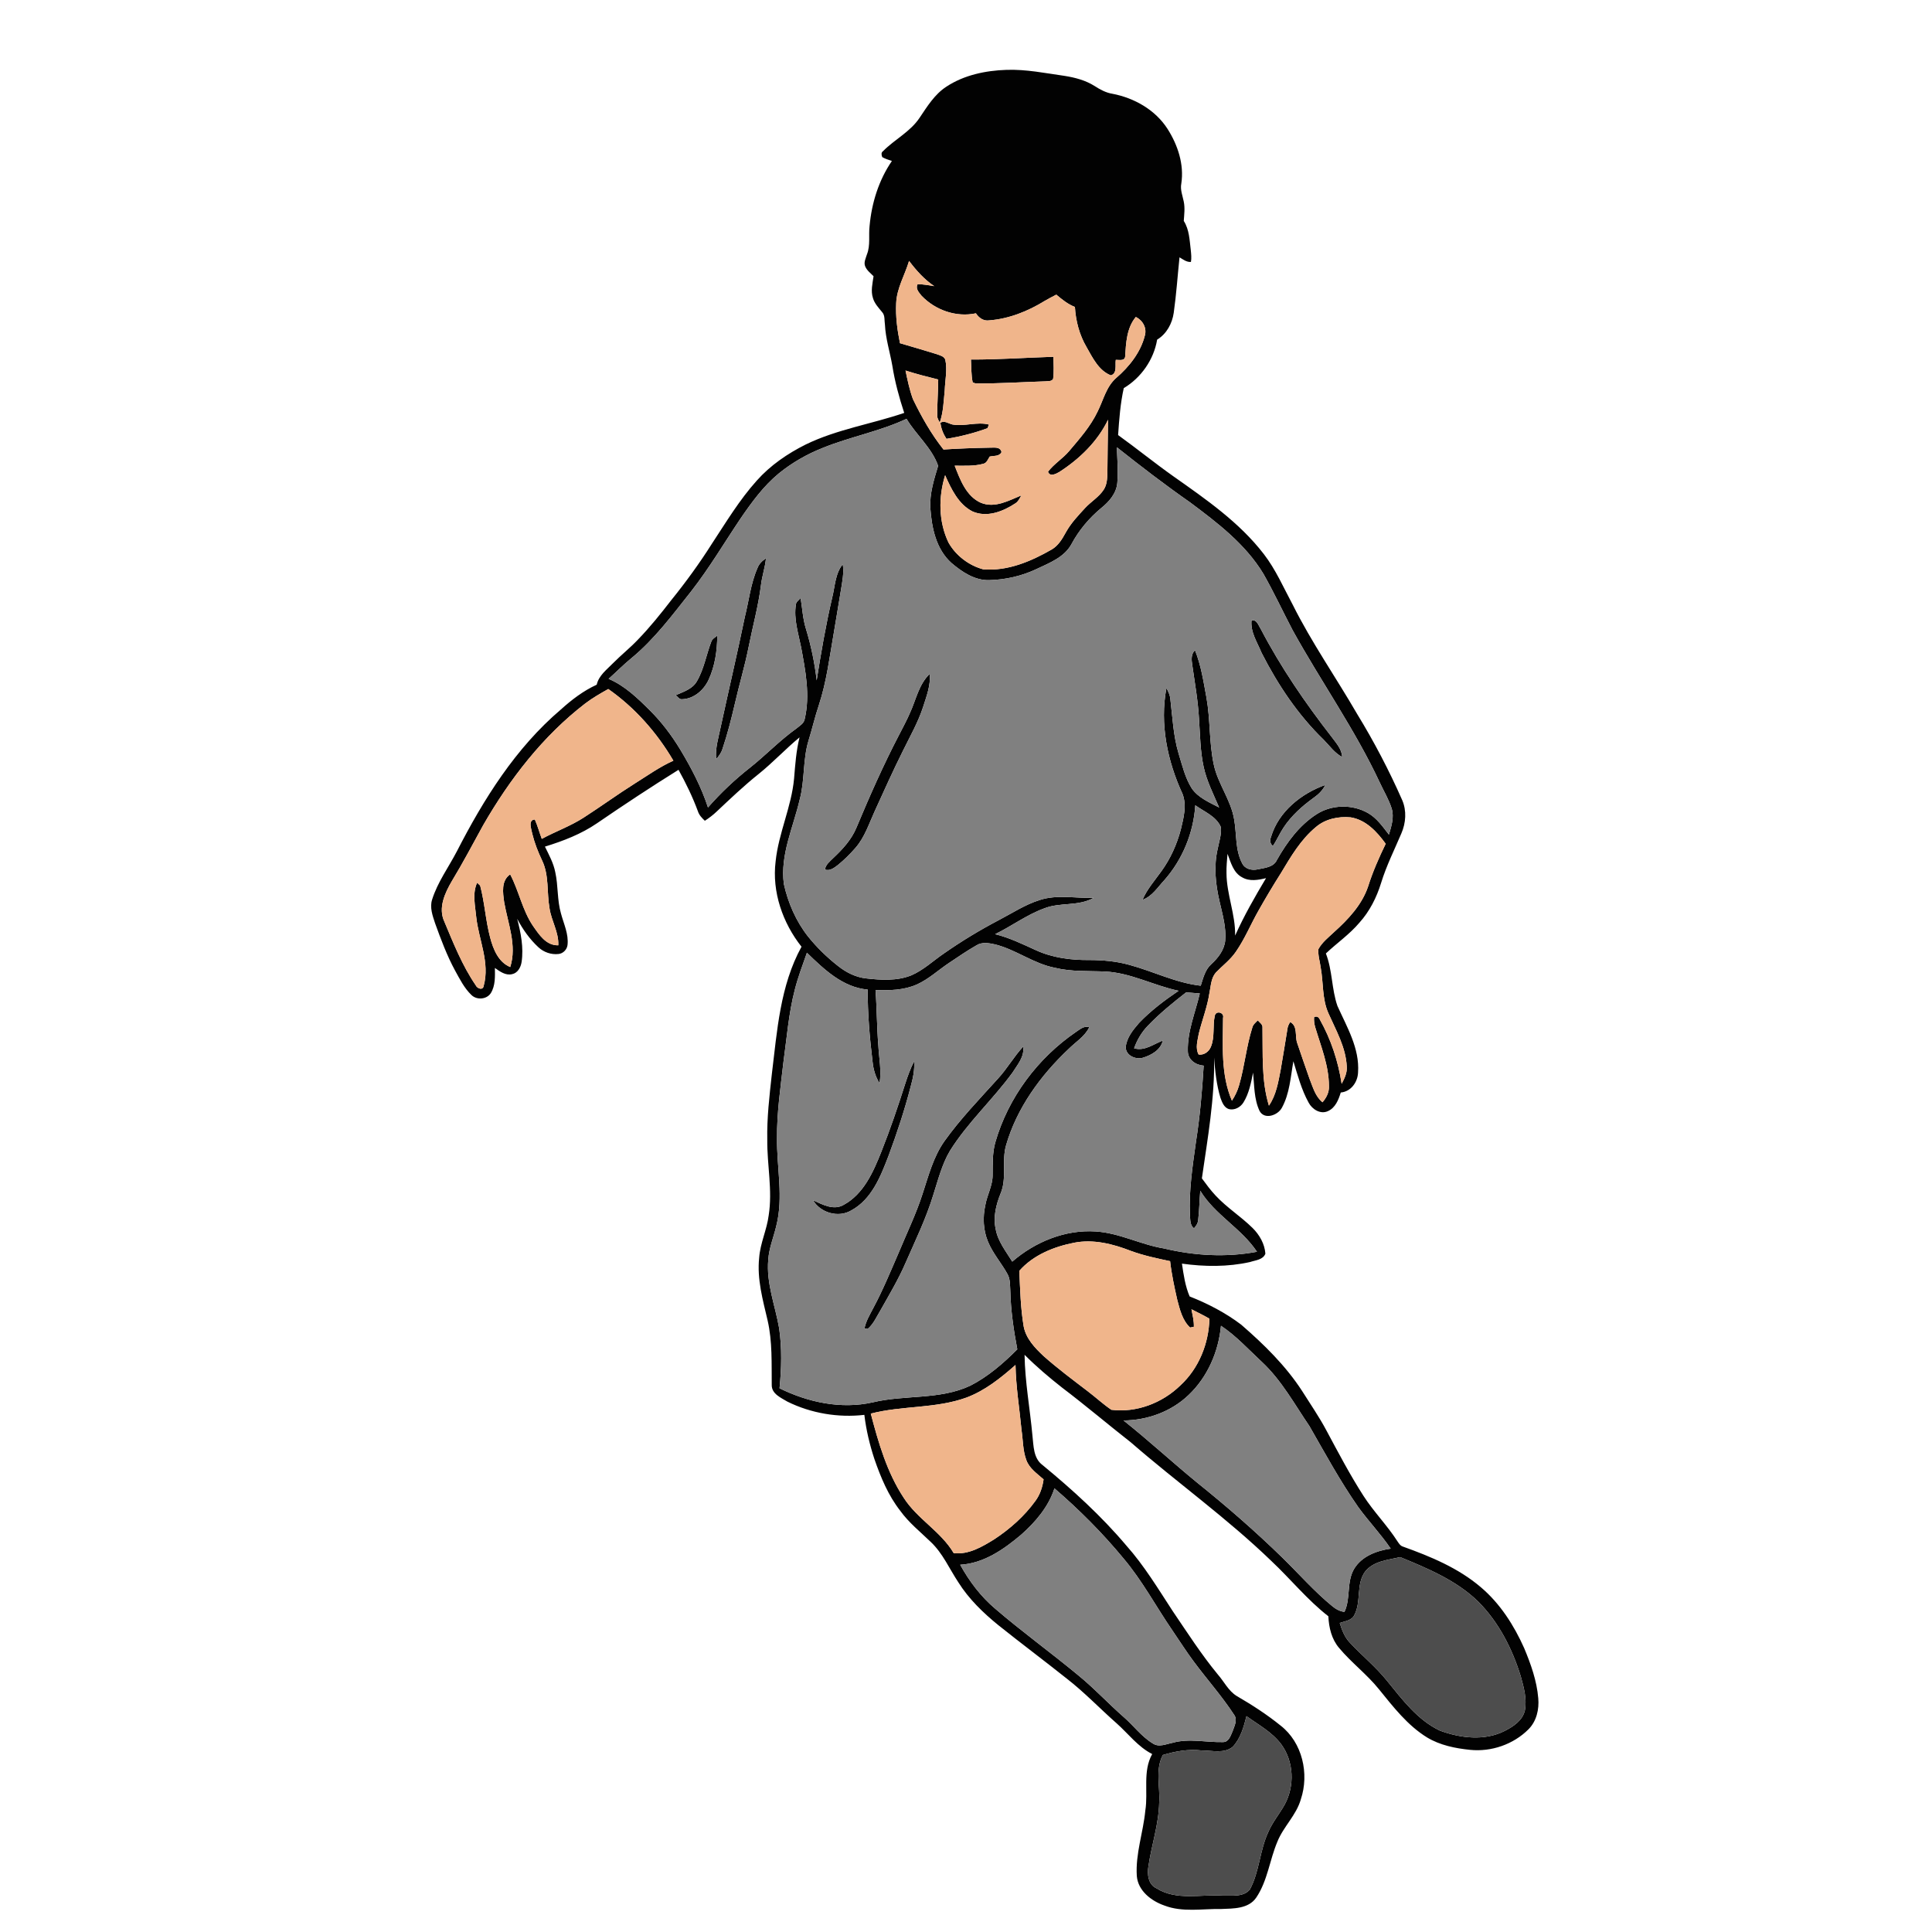 <?xml version="1.0" encoding="UTF-8" ?>
<!DOCTYPE svg PUBLIC "-//W3C//DTD SVG 1.1//EN" "http://www.w3.org/Graphics/SVG/1.1/DTD/svg11.dtd">
<svg width="1000pt" height="1000pt" viewBox="0 0 1000 1000" version="1.1" xmlns="http://www.w3.org/2000/svg">
    <g id="#020202ff">
        <path fill="#020202" opacity="1.00"
            d=" M 489.86 44.85 C 499.00 38.83 510.13 36.52 520.94 36.16 C 531.09 35.80 541.07 37.87 551.06 39.28 C 556.47 40.13 561.90 41.57 566.57 44.52 C 569.41 46.35 572.43 48.01 575.82 48.54 C 587.12 50.71 597.99 56.86 604.30 66.70 C 609.61 75.01 612.97 85.10 611.44 95.02 C 610.81 98.21 612.10 101.27 612.71 104.34 C 613.40 107.65 612.94 111.03 612.72 114.36 C 615.61 118.88 615.71 124.35 616.35 129.50 C 616.56 131.51 616.78 133.55 616.43 135.57 C 614.17 135.77 612.35 134.25 610.51 133.21 C 609.52 142.76 608.87 152.35 607.53 161.86 C 606.73 167.45 603.85 172.81 598.93 175.80 C 597.20 186.16 590.64 195.52 581.66 200.90 C 579.88 208.89 579.29 217.05 578.73 225.19 C 588.41 232.17 597.68 239.70 607.42 246.59 C 624.21 258.43 641.52 270.37 654.17 286.82 C 660.33 294.80 664.33 304.12 669.08 312.95 C 678.87 332.57 691.47 350.59 702.44 369.54 C 711.22 383.88 719.03 398.82 725.81 414.21 C 728.14 419.66 727.69 425.95 725.36 431.33 C 721.74 439.83 717.59 448.13 714.86 456.99 C 712.54 464.52 708.92 471.72 703.61 477.60 C 698.52 483.63 691.97 488.12 686.27 493.51 C 689.70 502.24 689.19 511.87 692.25 520.67 C 697.16 531.59 703.79 542.65 702.93 555.08 C 702.73 560.13 699.28 565.00 693.98 565.48 C 692.82 569.26 691.16 573.47 687.26 575.15 C 683.40 576.88 679.15 574.15 677.35 570.73 C 673.64 564.03 671.68 556.57 669.45 549.30 C 668.00 557.44 667.54 566.07 663.46 573.45 C 661.33 577.33 654.47 579.74 651.94 575.01 C 649.04 568.86 649.26 561.80 648.58 555.17 C 647.54 560.47 646.49 565.96 643.61 570.62 C 642.08 573.11 639.01 574.80 636.07 574.07 C 633.57 573.28 632.55 570.56 631.74 568.33 C 629.65 561.55 628.94 554.45 628.42 547.41 C 628.78 568.44 625.08 589.19 622.09 609.92 C 624.33 612.98 626.59 616.05 629.20 618.83 C 635.00 625.07 642.30 629.65 648.35 635.62 C 651.91 639.15 654.61 643.84 654.96 648.91 C 653.75 652.10 649.80 652.28 647.02 653.22 C 635.49 655.81 623.43 655.68 611.77 654.05 C 612.63 659.80 613.44 665.64 615.76 671.04 C 625.20 674.76 634.32 679.49 642.42 685.63 C 654.20 695.83 665.48 706.88 674.00 720.02 C 678.25 726.80 682.83 733.38 686.58 740.46 C 692.70 751.86 698.72 763.34 705.72 774.24 C 711.01 782.46 717.96 789.46 723.26 797.69 C 724.03 798.81 724.79 800.14 726.23 800.54 C 740.47 805.65 754.83 811.60 766.46 821.53 C 776.44 829.97 783.62 841.23 788.91 853.07 C 792.37 861.35 795.45 869.98 796.20 878.99 C 796.72 884.73 795.32 890.89 791.15 895.07 C 783.36 902.90 771.89 906.85 760.93 905.72 C 753.23 904.94 745.38 903.35 738.68 899.32 C 728.51 893.07 721.13 883.45 713.71 874.31 C 707.50 866.60 699.48 860.60 693.14 853.01 C 689.24 848.45 687.82 842.44 687.56 836.58 C 676.68 828.12 668.02 817.31 658.01 807.92 C 635.19 785.87 609.31 767.40 585.39 746.62 C 573.43 737.25 561.84 727.40 549.72 718.22 C 542.95 712.90 536.39 707.33 530.31 701.24 C 530.53 715.24 533.10 729.04 534.38 742.96 C 535.01 748.31 534.79 754.77 539.64 758.33 C 555.12 771.08 570.04 784.63 582.99 799.98 C 592.26 810.38 599.45 822.37 607.05 833.99 C 614.57 845.06 621.80 856.34 630.33 866.69 C 633.60 870.40 635.81 875.20 640.14 877.86 C 648.05 882.45 655.77 887.43 662.89 893.20 C 674.11 901.96 677.76 918.11 673.30 931.35 C 670.97 939.54 664.30 945.44 661.17 953.25 C 657.16 962.73 656.09 973.51 650.24 982.17 C 646.25 988.07 638.35 987.84 632.02 988.10 C 622.24 987.92 612.07 989.93 602.67 986.29 C 595.90 983.94 589.03 978.66 588.41 971.00 C 587.67 959.51 591.74 948.45 592.82 937.11 C 594.36 927.41 591.36 916.86 596.37 907.89 C 589.01 904.15 584.05 897.41 578.01 892.03 C 569.31 884.37 561.31 875.94 552.14 868.83 C 540.44 859.51 528.45 850.55 516.77 841.21 C 508.88 834.80 501.45 827.62 496.01 818.96 C 491.38 811.96 487.98 804.00 481.80 798.14 C 476.39 792.91 470.42 788.16 465.99 782.01 C 459.76 774.07 455.86 764.63 452.58 755.16 C 450.14 747.74 448.31 740.09 447.39 732.33 C 433.85 733.89 419.78 731.53 407.56 725.48 C 404.25 723.48 399.47 721.52 399.45 716.99 C 399.32 705.79 399.84 694.40 397.30 683.39 C 394.83 672.80 391.77 662.02 392.94 651.04 C 393.48 643.49 396.92 636.56 397.87 629.08 C 399.93 616.08 397.01 603.02 397.14 589.98 C 396.92 578.59 398.25 567.27 399.50 555.98 C 402.24 533.58 403.76 510.22 414.86 490.02 C 405.12 477.72 399.50 461.60 401.46 445.86 C 402.97 431.22 409.66 417.68 411.01 403.01 C 411.60 395.85 412.09 388.66 413.84 381.66 C 406.52 387.70 400.06 394.70 392.64 400.64 C 385.06 406.70 378.03 413.39 370.97 420.04 C 369.09 421.85 367.00 423.41 364.83 424.83 C 363.32 423.42 361.86 421.88 361.22 419.87 C 358.48 412.46 355.03 405.34 351.20 398.45 C 336.91 407.34 322.88 416.62 308.99 426.13 C 300.81 431.73 291.48 435.30 282.06 438.21 C 284.15 442.48 286.49 446.72 287.41 451.45 C 288.98 458.50 288.33 465.89 290.37 472.86 C 291.79 478.19 294.39 483.46 293.75 489.12 C 293.47 491.49 291.48 493.55 289.08 493.79 C 285.33 494.22 281.46 492.88 278.71 490.33 C 274.17 486.13 270.55 481.01 267.69 475.55 C 269.58 482.84 271.11 490.45 269.97 497.99 C 269.55 500.68 267.97 503.62 265.08 504.22 C 261.70 505.06 258.75 502.83 256.16 501.02 C 256.22 505.39 256.44 510.17 254.05 514.04 C 251.91 517.35 246.76 517.73 244.00 515.00 C 240.31 511.47 238.01 506.81 235.57 502.41 C 231.32 494.58 228.21 486.20 225.19 477.85 C 223.92 473.96 222.35 469.75 223.65 465.66 C 226.47 456.64 232.17 448.93 236.49 440.62 C 250.36 413.58 266.91 387.15 290.27 367.27 C 295.88 362.20 301.95 357.56 308.86 354.40 C 309.94 349.58 314.06 346.62 317.30 343.27 C 321.45 339.07 326.10 335.39 330.16 331.10 C 336.42 324.65 342.04 317.63 347.53 310.53 C 355.04 301.23 362.08 291.54 368.48 281.43 C 375.82 270.28 382.73 258.75 391.69 248.78 C 398.73 240.86 407.63 234.77 417.07 230.06 C 433.21 222.20 451.14 219.48 468.02 213.72 C 465.40 205.74 463.18 197.60 461.87 189.30 C 460.63 182.19 458.38 175.24 458.04 167.99 C 457.68 165.84 458.18 163.28 456.58 161.54 C 454.75 159.29 452.64 157.11 451.83 154.25 C 450.62 150.56 451.63 146.69 452.15 142.98 C 450.61 141.41 448.75 140.03 447.86 137.97 C 446.91 135.85 448.14 133.68 448.73 131.66 C 450.60 126.98 449.51 121.86 450.09 116.98 C 451.17 105.07 454.84 93.22 461.65 83.32 C 459.96 82.73 458.21 82.23 456.66 81.33 C 456.25 80.27 455.95 78.99 457.06 78.24 C 463.06 72.15 471.15 68.23 475.97 60.98 C 479.94 55.09 483.77 48.79 489.86 44.85 M 463.86 156.95 C 463.52 163.90 464.44 170.85 465.83 177.64 C 472.15 179.48 478.46 181.34 484.75 183.28 C 486.39 183.91 488.47 184.28 489.26 186.07 C 490.44 191.34 489.18 196.73 488.99 202.04 C 488.41 207.63 488.31 213.40 486.39 218.75 C 485.87 217.58 485.06 216.47 485.11 215.14 C 485.07 208.90 485.58 202.67 485.62 196.43 C 479.94 195.03 474.27 193.57 468.70 191.79 C 469.73 196.76 470.77 201.77 472.52 206.55 C 476.96 215.73 482.00 224.65 488.35 232.66 C 496.23 232.16 504.14 231.86 512.04 231.72 C 514.36 231.81 517.65 230.97 518.39 233.99 C 517.28 236.35 514.38 235.83 512.27 236.32 C 511.36 237.64 510.83 239.57 509.08 240.02 C 504.23 241.37 499.11 241.03 494.14 241.04 C 496.96 248.26 500.09 256.85 507.68 260.23 C 514.94 263.20 522.07 259.11 528.65 256.42 C 527.78 257.87 527.10 259.57 525.60 260.50 C 519.19 264.75 510.81 268.06 503.29 264.69 C 496.04 260.96 492.36 253.07 489.19 245.97 C 485.69 257.33 485.75 270.04 490.96 280.86 C 494.76 287.58 501.51 292.71 508.94 294.69 C 521.56 295.71 533.66 290.57 544.38 284.40 C 547.77 282.43 549.79 278.98 551.62 275.65 C 554.26 270.82 558.08 266.82 561.78 262.80 C 564.85 259.52 568.91 257.19 571.35 253.34 C 572.94 250.86 573.09 247.82 573.18 244.97 C 573.32 235.72 573.33 226.47 573.53 217.23 C 568.08 228.56 558.78 237.53 548.33 244.28 C 546.59 245.29 543.38 246.99 542.46 244.15 C 545.57 240.06 550.12 237.36 553.43 233.42 C 558.82 227.06 564.44 220.71 568.07 213.12 C 571.08 207.21 572.51 200.22 577.70 195.66 C 584.41 189.88 590.28 182.54 592.53 173.84 C 593.75 169.83 591.52 165.83 587.90 164.05 C 583.15 169.76 582.81 177.55 582.37 184.62 C 582.07 186.98 579.19 186.21 577.53 186.26 C 577.09 188.91 578.38 193.31 574.97 194.28 C 568.71 191.83 565.55 185.21 562.41 179.68 C 558.70 173.36 556.81 166.17 556.37 158.88 C 552.72 157.48 549.69 154.98 546.73 152.51 C 544.70 153.57 542.66 154.62 540.69 155.78 C 532.01 161.13 522.17 165.06 511.95 165.83 C 509.04 166.26 506.63 164.49 505.13 162.17 C 494.95 164.37 484.09 160.53 476.99 153.08 C 475.68 151.42 473.74 149.42 474.92 147.17 C 477.83 147.00 480.68 147.72 483.55 148.10 C 478.39 144.65 474.24 139.97 470.53 135.06 C 468.37 142.37 464.16 149.17 463.86 156.95 M 425.83 231.85 C 417.63 235.09 409.89 239.53 403.05 245.10 C 395.15 251.61 389.08 259.98 383.32 268.37 C 374.88 280.92 367.17 293.97 357.86 305.92 C 348.19 318.13 338.82 330.81 326.71 340.77 C 322.63 344.10 318.95 347.87 315.02 351.37 C 323.40 354.93 330.02 361.36 336.37 367.69 C 342.47 373.72 347.64 380.63 352.09 387.95 C 357.80 397.46 363.02 407.36 366.45 417.94 C 373.06 410.38 380.40 403.47 388.30 397.26 C 396.44 390.79 403.64 383.20 412.12 377.15 C 413.78 375.71 416.15 374.52 416.51 372.14 C 419.39 359.84 416.92 347.20 414.65 335.03 C 413.22 327.76 410.75 320.40 411.95 312.91 C 412.08 311.41 413.56 310.62 414.40 309.53 C 415.28 314.91 415.54 320.42 417.21 325.66 C 419.84 334.30 421.67 343.16 422.71 352.14 C 424.97 337.82 427.43 323.53 430.72 309.41 C 432.21 303.55 432.25 296.94 436.21 292.03 C 436.94 296.70 435.90 301.36 435.17 305.96 C 433.90 313.27 432.82 320.60 431.52 327.90 C 429.34 340.31 427.82 352.90 423.86 364.91 C 421.80 370.99 420.40 377.26 418.48 383.38 C 415.48 393.30 416.62 403.89 413.92 413.88 C 410.58 428.27 403.74 442.42 405.72 457.53 C 407.89 467.32 411.99 476.79 418.22 484.70 C 422.81 490.43 428.12 495.59 433.91 500.10 C 438.05 503.37 442.92 505.81 448.22 506.41 C 456.00 507.28 464.25 507.82 471.68 504.84 C 477.95 502.14 482.96 497.34 488.54 493.53 C 497.70 487.13 507.27 481.34 517.17 476.15 C 524.04 472.57 530.61 468.21 538.06 465.88 C 547.15 462.85 556.80 465.07 566.15 464.69 C 558.19 469.27 548.61 466.87 540.31 470.24 C 531.34 473.54 523.63 479.37 515.07 483.53 C 522.43 485.32 529.24 488.67 536.10 491.78 C 544.79 495.80 554.50 497.01 563.99 496.91 C 570.85 496.93 577.74 497.53 584.38 499.37 C 596.83 502.71 608.56 508.74 621.50 510.20 C 622.77 506.26 623.76 501.91 626.98 499.03 C 630.46 495.86 633.60 491.82 634.16 487.00 C 634.79 480.07 632.76 473.32 631.25 466.64 C 629.15 457.73 628.18 448.32 630.28 439.32 C 630.99 435.62 632.34 431.92 631.92 428.11 C 629.50 422.45 623.35 420.20 618.69 416.82 C 617.75 431.03 612.09 444.89 602.65 455.58 C 599.20 459.26 596.36 463.97 591.36 465.74 C 593.68 460.27 597.67 455.80 601.08 451.02 C 605.82 444.51 609.17 437.05 611.21 429.27 C 612.63 423.34 614.35 416.88 612.08 410.94 C 604.26 393.98 600.20 374.72 603.74 356.15 C 604.73 357.93 605.61 359.82 605.78 361.89 C 606.89 371.28 607.30 380.83 610.02 389.94 C 611.93 396.13 613.39 402.62 616.91 408.15 C 620.30 412.98 625.97 415.31 631.02 417.96 C 628.07 411.08 624.62 404.33 623.01 396.97 C 621.21 388.75 621.18 380.30 620.60 371.95 C 620.07 362.58 618.41 353.33 617.09 344.06 C 616.67 341.44 616.44 338.57 618.52 336.55 C 621.69 344.40 622.94 352.84 624.47 361.12 C 626.51 372.54 625.80 384.28 628.23 395.64 C 630.32 405.67 637.13 414.00 638.80 424.15 C 640.16 431.75 639.25 439.97 643.01 446.98 C 644.47 449.85 648.06 450.66 651.00 449.97 C 654.64 449.20 659.28 448.92 661.00 444.98 C 666.14 435.92 672.53 427.20 681.41 421.48 C 689.25 416.39 699.95 416.19 708.04 420.82 C 712.66 423.43 715.70 427.91 718.90 432.00 C 720.19 427.67 721.69 423.01 720.34 418.51 C 718.83 413.73 716.19 409.44 714.11 404.91 C 701.25 377.42 683.61 352.58 668.99 326.06 C 663.95 316.39 659.32 306.50 653.94 297.01 C 644.66 281.65 630.13 270.58 615.97 260.02 C 603.01 250.96 590.46 241.35 578.09 231.52 C 578.29 237.67 578.84 243.85 578.32 250.00 C 577.82 255.40 574.06 259.70 570.01 262.95 C 563.74 268.14 558.42 274.48 554.58 281.66 C 550.85 288.48 543.24 291.34 536.61 294.49 C 528.93 298.14 520.47 300.07 511.98 300.28 C 504.53 300.47 497.97 296.06 492.52 291.44 C 484.51 284.31 482.23 273.16 481.54 262.93 C 481.12 255.41 483.45 248.20 485.57 241.11 C 482.32 231.76 474.23 225.18 469.22 216.79 C 455.31 223.32 440.03 226.07 425.83 231.85 M 302.97 364.08 C 281.04 380.94 263.85 403.22 250.12 427.07 C 244.78 436.74 239.66 446.54 233.92 455.99 C 230.29 462.17 226.68 469.93 229.99 477.01 C 234.72 488.29 239.28 499.81 246.22 509.95 C 246.99 511.72 250.04 512.82 250.38 510.19 C 253.63 498.28 247.85 486.57 246.52 474.83 C 245.98 468.94 244.37 462.53 246.95 456.91 C 247.34 457.28 248.12 458.00 248.52 458.36 C 250.88 467.20 251.34 476.46 253.71 485.31 C 255.29 491.29 257.94 498.01 264.10 500.54 C 267.65 489.36 262.89 478.02 260.97 467.02 C 260.28 462.10 259.30 455.83 264.07 452.57 C 268.59 461.16 270.36 471.05 275.83 479.18 C 279.03 483.74 282.62 489.46 288.97 489.28 C 289.29 482.49 285.35 476.60 284.42 470.04 C 282.97 461.85 284.29 453.06 280.58 445.36 C 278.49 440.95 276.70 436.40 275.53 431.66 C 275.13 429.35 273.10 424.35 276.83 424.18 C 278.27 427.42 279.18 430.87 280.43 434.19 C 287.59 430.32 295.35 427.58 302.20 423.13 C 311.08 417.41 319.63 411.17 328.57 405.54 C 335.13 401.44 341.45 396.90 348.54 393.73 C 340.04 379.23 328.64 366.29 314.84 356.64 C 310.77 358.93 306.70 361.25 302.97 364.08 M 681.07 428.11 C 673.28 434.54 668.12 443.40 662.99 451.95 C 658.95 458.31 655.09 464.79 651.39 471.35 C 647.38 478.40 644.31 485.97 639.67 492.65 C 636.84 496.79 632.77 499.81 629.33 503.38 C 626.80 506.28 626.76 510.38 626.00 513.97 C 624.92 521.15 622.23 527.95 620.49 534.98 C 619.91 538.51 618.56 542.43 620.40 545.81 C 623.15 546.25 625.77 544.33 626.75 541.83 C 628.90 536.68 627.57 530.94 628.81 525.63 C 629.46 522.91 633.83 524.05 633.05 526.87 C 632.96 541.17 631.83 556.24 637.64 569.71 C 639.29 567.21 640.58 564.49 641.39 561.60 C 644.21 551.84 645.11 541.63 648.18 531.93 C 648.56 530.31 649.91 529.27 651.02 528.15 C 652.01 529.27 653.66 530.23 653.46 531.99 C 653.70 545.43 652.81 559.25 656.79 572.28 C 660.57 566.82 661.62 560.12 662.87 553.75 C 664.03 546.78 665.24 539.82 666.33 532.84 C 666.46 531.44 667.01 530.15 667.83 529.02 C 671.76 531.13 670.20 536.12 671.36 539.66 C 673.41 545.90 675.65 552.07 677.78 558.28 C 679.53 562.58 680.74 567.49 684.53 570.53 C 686.57 568.17 688.05 565.28 687.86 562.07 C 687.82 551.50 683.70 541.54 680.71 531.56 C 680.25 529.90 680.03 528.19 680.17 526.48 C 681.54 525.77 682.58 526.42 683.16 527.74 C 688.93 537.99 692.65 549.35 694.44 560.97 C 695.92 558.21 697.35 555.24 697.08 552.02 C 696.61 542.07 691.49 533.27 687.55 524.38 C 684.27 516.95 685.03 508.66 683.60 500.84 C 683.19 497.65 682.10 494.47 682.42 491.24 C 684.35 487.71 687.62 485.18 690.50 482.46 C 697.81 475.87 704.87 468.43 708.10 458.92 C 710.50 451.28 713.74 443.94 717.23 436.74 C 712.75 430.55 706.99 424.31 699.07 423.06 C 692.76 422.46 685.97 423.88 681.07 428.11 M 635.36 441.95 C 635.10 445.27 634.74 448.61 634.83 451.95 C 634.88 462.91 639.51 473.26 639.30 484.25 C 643.93 473.97 649.52 464.18 655.30 454.52 C 651.28 455.52 646.74 456.33 642.96 454.12 C 638.37 451.75 637.07 446.38 635.36 441.95 M 505.37 489.33 C 500.56 492.08 495.98 495.23 491.37 498.31 C 485.75 502.03 480.76 506.77 474.57 509.57 C 467.87 512.55 460.37 512.70 453.17 512.46 C 453.89 521.99 453.84 531.55 454.63 541.08 C 454.95 547.61 456.35 554.17 455.25 560.70 C 453.15 557.34 452.03 553.50 451.64 549.57 C 450.14 537.18 449.07 524.70 449.12 512.21 C 436.21 511.08 426.48 501.71 417.66 493.14 C 415.45 499.43 413.07 505.68 411.42 512.15 C 408.20 524.50 407.25 537.27 405.49 549.88 C 404.01 562.88 402.07 575.87 402.19 588.99 C 401.97 604.24 405.66 619.71 401.75 634.76 C 400.38 640.52 398.03 646.08 397.65 652.05 C 396.55 664.18 401.24 675.73 403.29 687.50 C 404.78 697.79 404.50 708.25 403.49 718.57 C 418.27 725.86 435.40 729.52 451.70 725.86 C 468.36 721.84 486.42 724.68 502.27 717.21 C 511.43 712.51 519.32 705.67 526.55 698.41 C 524.64 688.38 523.16 678.23 522.93 668.01 C 522.74 665.14 522.93 662.07 521.49 659.49 C 518.34 653.75 513.88 648.77 511.38 642.68 C 508.91 636.75 508.62 630.07 509.99 623.83 C 510.93 618.49 513.85 613.59 513.78 608.06 C 513.85 602.45 513.62 596.74 515.17 591.28 C 521.82 568.10 537.13 547.67 556.99 534.09 C 559.01 532.74 561.19 530.80 563.82 531.66 C 561.53 536.51 556.71 539.32 553.04 543.02 C 538.56 556.71 526.29 573.49 520.73 592.83 C 518.38 601.00 521.29 609.88 517.88 617.82 C 515.58 623.57 513.98 629.89 515.35 636.07 C 516.44 642.47 520.63 647.63 523.95 653.01 C 535.73 642.79 551.35 636.36 567.10 637.40 C 579.36 638.15 590.41 644.23 602.44 646.19 C 618.16 649.95 634.67 650.92 650.60 647.91 C 642.56 635.78 628.86 628.84 621.26 616.34 C 620.81 621.33 620.78 626.35 620.20 631.33 C 620.08 633.05 619.18 634.54 617.99 635.76 C 615.88 634.16 616.13 631.35 615.91 629.01 C 615.32 616.26 617.27 603.57 619.03 590.98 C 621.09 577.93 622.23 564.76 623.02 551.58 C 618.89 551.28 614.82 548.54 614.82 544.04 C 614.56 533.76 618.71 524.08 621.01 514.21 C 618.65 514.03 616.30 513.84 613.96 513.64 C 607.01 519.04 600.16 524.63 594.07 530.99 C 590.88 534.28 588.55 538.29 587.01 542.59 C 592.49 544.19 597.06 540.39 601.89 538.59 C 600.74 543.47 595.98 546.15 591.53 547.49 C 587.83 548.56 582.72 546.36 582.67 542.06 C 583.12 537.14 586.44 533.10 589.55 529.50 C 595.65 523.12 602.75 517.76 610.06 512.83 C 597.20 510.14 585.30 503.51 572.00 502.86 C 563.35 502.47 554.58 503.04 546.09 500.94 C 535.00 498.84 525.84 491.48 514.95 488.80 C 511.81 488.12 508.24 487.48 505.37 489.33 M 527.59 657.79 C 528.04 667.38 528.24 677.03 529.85 686.52 C 531.02 692.84 535.64 697.66 540.15 701.89 C 547.42 708.35 555.24 714.16 562.96 720.07 C 567.11 723.20 570.93 726.79 575.24 729.70 C 588.25 731.35 601.70 726.15 611.01 717.03 C 620.53 708.24 625.67 695.40 625.99 682.54 C 622.95 680.79 619.81 679.26 616.70 677.68 C 617.24 680.66 618.05 683.67 617.94 686.74 C 617.45 686.84 616.47 687.04 615.99 687.14 C 612.02 683.43 610.69 677.87 609.35 672.81 C 607.85 666.18 606.40 659.52 605.65 652.77 C 598.83 651.34 591.97 649.89 585.41 647.49 C 576.08 643.85 565.91 641.26 555.88 643.25 C 545.39 645.33 534.80 649.58 527.59 657.79 M 631.98 686.22 C 630.71 699.62 625.03 712.77 615.18 722.09 C 606.22 730.67 593.86 735.15 581.53 735.23 C 594.52 745.56 606.74 756.84 619.59 767.37 C 634.89 779.66 649.72 792.54 663.77 806.26 C 672.35 814.64 680.27 823.74 689.58 831.35 C 691.39 832.84 693.51 834.07 695.90 834.29 C 699.21 827.27 696.86 818.80 700.92 811.99 C 704.89 805.45 712.59 802.62 719.83 801.57 C 714.68 794.01 708.34 787.39 702.98 780.00 C 693.64 766.63 685.86 752.28 677.76 738.15 C 669.99 726.75 663.30 714.39 653.11 704.89 C 646.22 698.50 639.85 691.44 631.98 686.22 M 500.24 723.38 C 484.31 729.16 466.98 727.47 450.72 731.68 C 454.67 746.74 459.10 762.09 467.74 775.22 C 474.76 786.23 486.97 792.61 493.64 803.90 C 501.37 804.78 508.36 800.61 514.67 796.71 C 522.76 791.37 530.18 784.81 535.88 776.93 C 538.32 773.66 539.60 769.74 540.16 765.73 C 536.84 762.76 532.79 760.09 531.22 755.71 C 529.37 750.76 529.53 745.38 528.75 740.23 C 527.67 728.98 525.84 717.82 525.62 706.51 C 518.01 713.23 509.85 719.78 500.24 723.38 M 528.46 794.44 C 519.50 802.00 509.10 809.24 496.99 809.91 C 501.72 818.49 507.69 826.42 515.22 832.75 C 529.08 844.66 543.93 855.38 558.00 867.04 C 566.25 873.76 573.49 881.60 581.49 888.62 C 586.66 893.06 590.75 898.80 596.64 902.37 C 599.80 904.59 603.61 902.70 606.97 902.06 C 615.51 899.64 624.35 901.93 633.04 901.70 C 636.03 901.72 636.97 898.36 637.97 896.15 C 638.91 893.40 640.75 890.16 638.70 887.47 C 632.42 877.86 624.74 869.26 617.91 860.05 C 614.01 854.86 610.58 849.35 606.90 844.01 C 598.34 831.55 591.22 818.07 581.41 806.51 C 570.62 793.44 558.62 781.42 545.78 770.38 C 542.68 779.99 535.91 787.86 528.46 794.44 M 706.55 813.50 C 701.78 820.08 704.72 829.00 700.99 835.99 C 699.58 838.83 696.10 839.09 693.44 840.04 C 694.57 843.70 695.96 847.41 698.68 850.22 C 704.95 856.96 712.17 862.80 717.95 870.01 C 725.82 879.68 733.71 890.28 745.26 895.75 C 755.91 899.68 768.46 901.22 778.92 895.88 C 783.32 893.63 788.08 890.49 789.27 885.35 C 790.37 879.41 788.75 873.40 787.15 867.71 C 782.78 853.40 775.72 839.61 765.08 828.94 C 753.82 818.00 739.06 811.86 724.77 805.97 C 718.39 807.45 710.92 807.95 706.55 813.50 M 645.17 888.27 C 643.76 893.87 642.12 899.82 638.08 904.14 C 633.59 907.83 627.30 906.00 622.01 906.03 C 615.18 905.23 608.39 906.43 601.87 908.39 C 597.85 916.07 600.53 924.79 600.00 932.99 C 599.78 944.23 596.05 954.95 594.42 965.98 C 593.73 970.14 594.28 975.43 598.63 977.41 C 609.00 983.88 621.51 980.41 632.95 981.17 C 637.62 981.02 643.57 982.04 646.93 978.00 C 651.90 968.78 652.02 957.84 656.41 948.38 C 658.59 943.20 662.28 938.88 664.98 933.99 C 670.21 924.37 669.70 911.75 663.18 902.86 C 658.49 896.57 651.41 892.79 645.17 888.27 Z" />
        <path fill="#020202" opacity="1.00"
            d=" M 502.56 186.09 C 516.80 186.14 531.01 185.12 545.24 184.67 C 545.31 188.49 545.60 192.34 545.09 196.14 C 544.25 197.53 542.46 197.21 541.10 197.38 C 529.06 197.75 517.01 198.59 504.96 198.47 C 504.59 198.33 503.83 198.07 503.46 197.94 C 502.64 194.04 502.81 190.04 502.56 186.09 Z" />
        <path fill="#020202" opacity="1.00"
            d=" M 486.75 218.80 C 488.85 217.52 490.87 219.21 492.92 219.71 C 499.20 220.87 505.70 218.15 511.89 219.76 C 511.69 220.23 511.30 221.18 511.11 221.65 C 504.26 224.16 497.09 225.98 489.88 227.14 C 488.24 224.65 487.08 221.78 486.75 218.80 Z" />
        <path fill="#020202" opacity="1.00"
            d=" M 392.07 294.02 C 392.88 291.85 394.54 290.22 396.47 289.01 C 396.01 293.77 394.38 298.31 393.85 303.06 C 392.50 313.79 389.59 324.22 387.50 334.80 C 385.54 344.69 382.62 354.35 380.38 364.18 C 378.54 372.10 376.53 380.00 373.93 387.72 C 373.31 389.72 372.03 391.39 370.68 392.96 C 370.12 387.21 371.95 381.64 373.08 376.08 C 377.18 357.12 381.62 338.24 385.54 319.24 C 387.67 310.83 388.55 302.02 392.07 294.02 Z" />
        <path fill="#020202" opacity="1.00"
            d=" M 647.79 321.09 C 650.59 320.57 651.33 323.71 652.55 325.53 C 662.91 345.40 675.65 363.93 689.39 381.60 C 691.68 384.70 694.52 387.76 694.71 391.84 C 690.75 389.74 688.18 385.99 685.11 382.88 C 671.82 370.02 661.40 354.40 653.03 337.97 C 650.82 332.56 647.14 327.17 647.79 321.09 Z" />
        <path fill="#020202" opacity="1.00"
            d=" M 368.19 332.05 C 368.69 330.61 370.20 329.94 371.25 329.00 C 371.23 336.74 370.07 344.67 366.82 351.76 C 364.37 357.13 359.17 361.76 353.06 361.92 C 351.57 362.12 350.78 360.57 349.74 359.83 C 353.71 358.07 358.39 356.68 360.69 352.64 C 364.42 346.29 365.57 338.86 368.19 332.05 Z" />
        <path fill="#020202" opacity="1.00"
            d=" M 471.01 368.98 C 474.16 362.14 475.55 354.25 481.20 348.83 C 481.81 354.73 479.56 360.33 477.82 365.84 C 475.27 373.74 471.12 380.97 467.48 388.39 C 462.32 398.71 457.59 409.24 452.81 419.74 C 449.83 426.24 447.61 433.30 442.85 438.79 C 440.04 442.02 436.99 445.06 433.66 447.76 C 431.76 449.19 429.52 450.99 426.99 450.09 C 427.34 447.52 429.51 445.91 431.21 444.20 C 436.07 439.64 440.73 434.62 443.30 428.38 C 450.09 412.15 457.20 396.02 465.34 380.41 C 467.29 376.63 469.31 372.88 471.01 368.98 Z" />
        <path fill="#020202" opacity="1.00"
            d=" M 657.91 433.08 C 661.84 420.03 673.54 410.72 685.99 406.27 C 684.67 409.04 682.44 411.18 679.97 412.92 C 674.02 417.21 668.43 422.19 664.37 428.35 C 662.32 431.40 660.92 434.84 658.83 437.87 C 657.26 436.63 657.23 434.79 657.91 433.08 Z" />
        <path fill="#020202" opacity="1.00"
            d=" M 516.42 558.43 C 521.26 553.24 524.73 546.95 529.56 541.76 C 530.39 546.92 526.62 551.08 524.09 555.15 C 513.91 569.14 500.88 580.93 491.68 595.68 C 487.55 602.66 485.59 610.61 483.13 618.27 C 479.42 630.49 473.83 642.01 468.71 653.69 C 465.07 662.10 460.37 669.98 455.88 677.95 C 453.81 681.33 452.22 685.19 449.15 687.82 L 447.44 687.65 C 448.18 683.80 450.26 680.43 452.03 677.00 C 457.00 667.71 461.01 657.95 465.20 648.29 C 469.40 638.17 474.21 628.28 477.56 617.82 C 480.60 608.56 483.09 598.86 488.76 590.77 C 497.01 579.19 506.91 568.95 516.42 558.43 Z" />
        <path fill="#020202" opacity="1.00"
            d=" M 473.14 549.33 C 473.49 553.71 472.57 558.04 471.41 562.24 C 468.28 574.38 464.35 586.30 459.98 598.05 C 455.88 608.76 451.25 620.76 440.58 626.53 C 433.98 630.45 424.70 627.80 420.84 621.27 C 425.70 623.42 431.42 626.68 436.66 623.64 C 447.04 618.02 452.02 606.58 456.18 596.14 C 460.78 584.54 464.80 572.73 468.57 560.85 C 469.82 556.91 471.27 553.02 473.14 549.33 Z" />
    </g>
    <g id="#f0b58bff">
        <path fill="#f0b58b" opacity="1.00"
            d=" M 463.86 156.95 C 464.16 149.17 468.37 142.37 470.53 135.06 C 474.24 139.97 478.39 144.65 483.55 148.10 C 480.68 147.72 477.83 147.00 474.92 147.17 C 473.74 149.42 475.68 151.42 476.99 153.08 C 484.09 160.53 494.95 164.37 505.13 162.17 C 506.63 164.49 509.04 166.26 511.95 165.83 C 522.17 165.06 532.01 161.13 540.69 155.78 C 542.66 154.62 544.70 153.57 546.73 152.51 C 549.69 154.98 552.72 157.48 556.37 158.88 C 556.81 166.17 558.70 173.36 562.41 179.68 C 565.55 185.21 568.71 191.83 574.97 194.28 C 578.38 193.31 577.09 188.91 577.53 186.26 C 579.19 186.21 582.07 186.98 582.37 184.62 C 582.81 177.55 583.15 169.76 587.90 164.05 C 591.52 165.83 593.75 169.83 592.53 173.84 C 590.28 182.54 584.41 189.88 577.70 195.66 C 572.51 200.22 571.08 207.21 568.07 213.12 C 564.44 220.71 558.82 227.06 553.43 233.42 C 550.12 237.36 545.57 240.06 542.46 244.15 C 543.38 246.99 546.59 245.29 548.33 244.28 C 558.78 237.53 568.08 228.56 573.53 217.23 C 573.33 226.47 573.32 235.72 573.18 244.97 C 573.09 247.82 572.94 250.86 571.35 253.34 C 568.91 257.19 564.85 259.52 561.78 262.80 C 558.08 266.82 554.26 270.82 551.62 275.65 C 549.79 278.98 547.77 282.43 544.38 284.40 C 533.66 290.57 521.56 295.71 508.94 294.69 C 501.51 292.71 494.76 287.58 490.96 280.86 C 485.75 270.04 485.69 257.33 489.19 245.97 C 492.36 253.07 496.04 260.96 503.29 264.69 C 510.81 268.06 519.19 264.75 525.60 260.50 C 527.10 259.57 527.78 257.87 528.65 256.42 C 522.07 259.11 514.94 263.20 507.68 260.23 C 500.09 256.85 496.96 248.26 494.14 241.04 C 499.11 241.03 504.23 241.37 509.08 240.02 C 510.83 239.57 511.36 237.64 512.27 236.32 C 514.38 235.83 517.28 236.35 518.39 233.99 C 517.65 230.97 514.36 231.81 512.04 231.72 C 504.14 231.86 496.23 232.16 488.35 232.66 C 482.00 224.65 476.96 215.73 472.52 206.55 C 470.77 201.77 469.73 196.76 468.70 191.79 C 474.27 193.57 479.94 195.03 485.62 196.43 C 485.58 202.67 485.07 208.90 485.11 215.14 C 485.06 216.47 485.87 217.58 486.39 218.75 C 488.31 213.40 488.41 207.63 488.99 202.04 C 489.18 196.73 490.44 191.34 489.26 186.07 C 488.47 184.28 486.39 183.91 484.75 183.28 C 478.46 181.34 472.15 179.48 465.83 177.64 C 464.44 170.85 463.52 163.90 463.86 156.95 M 502.56 186.09 C 502.81 190.04 502.64 194.04 503.46 197.94 C 503.83 198.07 504.59 198.33 504.96 198.47 C 517.01 198.59 529.06 197.75 541.10 197.38 C 542.46 197.21 544.25 197.53 545.09 196.14 C 545.60 192.34 545.31 188.49 545.24 184.67 C 531.01 185.12 516.80 186.14 502.56 186.09 M 486.75 218.80 C 487.08 221.78 488.24 224.65 489.88 227.14 C 497.09 225.98 504.26 224.16 511.11 221.65 C 511.30 221.18 511.69 220.23 511.89 219.76 C 505.70 218.15 499.20 220.87 492.92 219.71 C 490.87 219.21 488.85 217.52 486.75 218.80 Z" />
        <path fill="#f0b58b" opacity="1.00"
            d=" M 302.97 364.08 C 306.70 361.25 310.77 358.93 314.84 356.64 C 328.64 366.29 340.04 379.23 348.54 393.73 C 341.45 396.90 335.13 401.44 328.57 405.54 C 319.63 411.17 311.08 417.41 302.20 423.13 C 295.35 427.58 287.59 430.32 280.43 434.19 C 279.18 430.87 278.27 427.42 276.83 424.18 C 273.10 424.35 275.13 429.35 275.53 431.66 C 276.70 436.40 278.49 440.95 280.58 445.36 C 284.29 453.06 282.97 461.85 284.42 470.04 C 285.35 476.60 289.29 482.49 288.97 489.28 C 282.62 489.46 279.03 483.74 275.83 479.18 C 270.36 471.05 268.59 461.16 264.07 452.57 C 259.30 455.83 260.28 462.10 260.97 467.02 C 262.89 478.02 267.65 489.36 264.10 500.54 C 257.94 498.01 255.29 491.29 253.71 485.31 C 251.34 476.46 250.88 467.20 248.52 458.36 C 248.12 458.00 247.34 457.28 246.95 456.91 C 244.37 462.53 245.98 468.94 246.52 474.83 C 247.85 486.57 253.63 498.28 250.38 510.19 C 250.04 512.82 246.99 511.72 246.22 509.95 C 239.28 499.81 234.72 488.29 229.99 477.01 C 226.68 469.93 230.29 462.17 233.92 455.99 C 239.66 446.54 244.78 436.74 250.12 427.07 C 263.85 403.22 281.04 380.94 302.97 364.08 Z" />
        <path fill="#f0b58b" opacity="1.00"
            d=" M 681.07 428.11 C 685.97 423.88 692.76 422.46 699.07 423.06 C 706.99 424.31 712.75 430.55 717.23 436.74 C 713.74 443.94 710.50 451.28 708.10 458.92 C 704.87 468.43 697.81 475.87 690.50 482.46 C 687.62 485.18 684.35 487.71 682.42 491.24 C 682.10 494.47 683.19 497.65 683.60 500.84 C 685.03 508.66 684.27 516.95 687.55 524.38 C 691.49 533.27 696.61 542.07 697.08 552.02 C 697.35 555.24 695.92 558.21 694.44 560.97 C 692.65 549.35 688.93 537.99 683.16 527.74 C 682.58 526.42 681.54 525.77 680.17 526.48 C 680.03 528.19 680.25 529.90 680.71 531.56 C 683.70 541.54 687.82 551.50 687.86 562.07 C 688.05 565.28 686.57 568.17 684.53 570.53 C 680.74 567.49 679.53 562.58 677.78 558.28 C 675.65 552.07 673.41 545.90 671.36 539.66 C 670.20 536.12 671.76 531.13 667.83 529.02 C 667.01 530.15 666.46 531.44 666.33 532.84 C 665.24 539.82 664.03 546.78 662.87 553.75 C 661.62 560.12 660.57 566.82 656.79 572.28 C 652.81 559.25 653.70 545.43 653.46 531.99 C 653.66 530.23 652.01 529.27 651.02 528.15 C 649.91 529.27 648.56 530.31 648.18 531.93 C 645.11 541.63 644.21 551.84 641.39 561.60 C 640.58 564.49 639.29 567.21 637.64 569.71 C 631.83 556.24 632.96 541.17 633.05 526.87 C 633.83 524.05 629.46 522.91 628.81 525.63 C 627.57 530.94 628.90 536.68 626.75 541.83 C 625.77 544.33 623.15 546.25 620.40 545.81 C 618.56 542.43 619.91 538.51 620.49 534.98 C 622.23 527.95 624.92 521.15 626.00 513.97 C 626.76 510.38 626.80 506.28 629.33 503.38 C 632.77 499.81 636.84 496.79 639.67 492.65 C 644.31 485.97 647.38 478.40 651.39 471.35 C 655.09 464.79 658.95 458.31 662.99 451.95 C 668.12 443.40 673.28 434.54 681.07 428.11 Z" />
        <path fill="#f0b58b" opacity="1.00"
            d=" M 527.59 657.79 C 534.80 649.58 545.39 645.33 555.88 643.25 C 565.91 641.26 576.08 643.85 585.41 647.49 C 591.97 649.89 598.83 651.34 605.65 652.77 C 606.40 659.52 607.85 666.18 609.35 672.81 C 610.69 677.87 612.02 683.43 615.99 687.14 C 616.47 687.04 617.45 686.84 617.94 686.74 C 618.05 683.67 617.24 680.66 616.70 677.68 C 619.81 679.26 622.95 680.79 625.99 682.54 C 625.67 695.40 620.53 708.24 611.01 717.03 C 601.70 726.15 588.25 731.35 575.24 729.70 C 570.93 726.79 567.11 723.20 562.96 720.07 C 555.24 714.16 547.42 708.35 540.15 701.89 C 535.64 697.66 531.02 692.84 529.85 686.52 C 528.24 677.03 528.04 667.38 527.59 657.79 Z" />
        <path fill="#f0b58b" opacity="1.00"
            d=" M 500.24 723.38 C 509.85 719.78 518.01 713.23 525.62 706.51 C 525.84 717.82 527.67 728.98 528.75 740.23 C 529.53 745.38 529.37 750.76 531.22 755.71 C 532.79 760.09 536.84 762.76 540.16 765.73 C 539.60 769.74 538.32 773.66 535.88 776.93 C 530.18 784.81 522.76 791.37 514.67 796.71 C 508.36 800.61 501.37 804.78 493.64 803.90 C 486.97 792.61 474.76 786.23 467.74 775.22 C 459.10 762.09 454.67 746.74 450.72 731.68 C 466.98 727.47 484.31 729.16 500.24 723.38 Z" />
    </g>
    <g id="#f11b27ff">
        <path fill="grey" opacity="1.00"
            d=" M 425.83 231.85 C 440.03 226.07 455.31 223.32 469.22 216.79 C 474.23 225.18 482.32 231.76 485.57 241.11 C 483.45 248.20 481.12 255.41 481.54 262.93 C 482.23 273.16 484.51 284.31 492.52 291.44 C 497.97 296.06 504.53 300.47 511.98 300.28 C 520.47 300.07 528.93 298.14 536.61 294.49 C 543.24 291.34 550.85 288.48 554.58 281.66 C 558.42 274.48 563.74 268.14 570.01 262.95 C 574.06 259.70 577.82 255.40 578.32 250.00 C 578.84 243.85 578.29 237.67 578.09 231.52 C 590.46 241.35 603.01 250.96 615.97 260.02 C 630.13 270.58 644.66 281.65 653.94 297.01 C 659.32 306.50 663.95 316.39 668.99 326.06 C 683.61 352.58 701.25 377.42 714.11 404.91 C 716.19 409.44 718.83 413.73 720.34 418.51 C 721.69 423.01 720.19 427.67 718.90 432.00 C 715.70 427.91 712.66 423.43 708.04 420.82 C 699.95 416.19 689.25 416.39 681.41 421.48 C 672.53 427.20 666.14 435.92 661.00 444.98 C 659.28 448.92 654.64 449.20 651.00 449.97 C 648.06 450.66 644.47 449.85 643.01 446.98 C 639.25 439.97 640.16 431.75 638.80 424.15 C 637.13 414.00 630.32 405.67 628.23 395.64 C 625.80 384.28 626.51 372.54 624.47 361.12 C 622.94 352.84 621.69 344.40 618.52 336.55 C 616.44 338.57 616.67 341.44 617.09 344.06 C 618.41 353.33 620.07 362.58 620.60 371.95 C 621.18 380.30 621.21 388.75 623.01 396.97 C 624.62 404.33 628.07 411.08 631.02 417.96 C 625.97 415.31 620.30 412.98 616.91 408.15 C 613.39 402.62 611.93 396.13 610.02 389.94 C 607.30 380.83 606.89 371.28 605.78 361.89 C 605.61 359.82 604.73 357.93 603.74 356.15 C 600.20 374.72 604.26 393.98 612.08 410.94 C 614.35 416.88 612.63 423.34 611.21 429.27 C 609.17 437.05 605.82 444.51 601.08 451.02 C 597.67 455.80 593.68 460.27 591.36 465.74 C 596.36 463.97 599.20 459.26 602.65 455.58 C 612.09 444.89 617.75 431.03 618.69 416.82 C 623.35 420.20 629.50 422.45 631.92 428.11 C 632.34 431.92 630.99 435.62 630.28 439.32 C 628.18 448.32 629.15 457.73 631.25 466.64 C 632.76 473.32 634.79 480.07 634.16 487.00 C 633.60 491.82 630.46 495.86 626.98 499.03 C 623.76 501.91 622.77 506.26 621.50 510.20 C 608.56 508.74 596.83 502.71 584.38 499.37 C 577.74 497.53 570.85 496.93 563.99 496.91 C 554.50 497.01 544.79 495.80 536.10 491.78 C 529.24 488.67 522.43 485.32 515.07 483.53 C 523.63 479.37 531.34 473.54 540.31 470.24 C 548.61 466.87 558.19 469.27 566.15 464.69 C 556.80 465.07 547.15 462.85 538.06 465.88 C 530.61 468.21 524.04 472.57 517.17 476.15 C 507.27 481.34 497.70 487.13 488.54 493.53 C 482.96 497.34 477.95 502.14 471.68 504.84 C 464.25 507.82 456.00 507.28 448.22 506.41 C 442.92 505.81 438.05 503.37 433.91 500.10 C 428.12 495.59 422.81 490.43 418.22 484.70 C 411.99 476.79 407.89 467.32 405.72 457.53 C 403.74 442.42 410.58 428.27 413.92 413.88 C 416.62 403.89 415.48 393.30 418.48 383.38 C 420.40 377.26 421.80 370.99 423.86 364.91 C 427.82 352.90 429.34 340.31 431.52 327.90 C 432.82 320.60 433.90 313.27 435.17 305.96 C 435.90 301.36 436.94 296.70 436.21 292.03 C 432.25 296.94 432.21 303.55 430.72 309.41 C 427.43 323.53 424.97 337.82 422.71 352.14 C 421.67 343.16 419.84 334.30 417.21 325.66 C 415.54 320.42 415.28 314.91 414.40 309.53 C 413.56 310.62 412.08 311.41 411.95 312.91 C 410.75 320.40 413.22 327.76 414.65 335.03 C 416.92 347.20 419.39 359.84 416.51 372.14 C 416.15 374.52 413.78 375.71 412.12 377.15 C 403.64 383.20 396.44 390.79 388.30 397.26 C 380.40 403.47 373.06 410.38 366.45 417.94 C 363.02 407.36 357.80 397.46 352.09 387.95 C 347.64 380.63 342.47 373.72 336.37 367.69 C 330.02 361.36 323.40 354.93 315.02 351.37 C 318.95 347.87 322.63 344.10 326.71 340.77 C 338.82 330.81 348.19 318.13 357.86 305.92 C 367.17 293.97 374.88 280.92 383.32 268.37 C 389.08 259.98 395.15 251.61 403.05 245.10 C 409.89 239.53 417.63 235.09 425.83 231.85 M 392.07 294.02 C 388.55 302.02 387.67 310.83 385.54 319.24 C 381.62 338.24 377.18 357.12 373.08 376.08 C 371.95 381.64 370.12 387.21 370.68 392.96 C 372.03 391.39 373.31 389.72 373.93 387.72 C 376.53 380.00 378.54 372.10 380.38 364.18 C 382.62 354.35 385.54 344.69 387.50 334.80 C 389.59 324.22 392.50 313.79 393.85 303.06 C 394.38 298.31 396.01 293.77 396.47 289.01 C 394.54 290.22 392.88 291.85 392.07 294.02 M 647.79 321.09 C 647.14 327.17 650.82 332.56 653.03 337.97 C 661.40 354.40 671.82 370.02 685.11 382.88 C 688.18 385.99 690.75 389.74 694.71 391.84 C 694.52 387.76 691.68 384.70 689.39 381.60 C 675.65 363.93 662.91 345.40 652.55 325.53 C 651.33 323.71 650.59 320.57 647.79 321.09 M 368.19 332.05 C 365.57 338.86 364.42 346.29 360.69 352.64 C 358.39 356.68 353.71 358.07 349.74 359.83 C 350.78 360.57 351.57 362.12 353.06 361.92 C 359.17 361.76 364.37 357.13 366.82 351.76 C 370.07 344.67 371.23 336.74 371.25 329.00 C 370.20 329.94 368.69 330.61 368.19 332.05 M 471.01 368.98 C 469.31 372.88 467.29 376.63 465.34 380.41 C 457.20 396.02 450.09 412.15 443.30 428.38 C 440.73 434.62 436.07 439.64 431.21 444.20 C 429.51 445.91 427.34 447.52 426.99 450.09 C 429.52 450.99 431.76 449.19 433.66 447.76 C 436.99 445.06 440.04 442.02 442.85 438.79 C 447.61 433.30 449.83 426.24 452.81 419.74 C 457.59 409.24 462.32 398.71 467.48 388.39 C 471.12 380.97 475.27 373.74 477.82 365.84 C 479.56 360.33 481.81 354.73 481.20 348.83 C 475.55 354.25 474.16 362.14 471.01 368.98 M 657.91 433.08 C 657.23 434.79 657.26 436.63 658.83 437.87 C 660.92 434.84 662.32 431.40 664.37 428.35 C 668.43 422.19 674.02 417.21 679.97 412.92 C 682.44 411.18 684.67 409.04 685.99 406.27 C 673.54 410.72 661.84 420.03 657.91 433.08 Z" />
    </g>
    <g id="#2b3dcdff">
        <path fill="grey" opacity="1.00"
            d=" M 505.37 489.33 C 508.24 487.48 511.81 488.12 514.95 488.80 C 525.84 491.48 535.00 498.84 546.09 500.94 C 554.58 503.04 563.35 502.47 572.00 502.86 C 585.30 503.51 597.20 510.14 610.06 512.83 C 602.75 517.76 595.65 523.12 589.55 529.50 C 586.44 533.10 583.12 537.14 582.67 542.06 C 582.72 546.36 587.83 548.56 591.53 547.49 C 595.98 546.15 600.74 543.47 601.89 538.59 C 597.06 540.39 592.49 544.19 587.01 542.59 C 588.55 538.29 590.88 534.28 594.07 530.99 C 600.16 524.63 607.01 519.04 613.96 513.64 C 616.30 513.84 618.65 514.03 621.01 514.21 C 618.71 524.08 614.56 533.76 614.82 544.04 C 614.82 548.54 618.89 551.28 623.02 551.58 C 622.23 564.76 621.09 577.93 619.03 590.98 C 617.27 603.57 615.32 616.26 615.91 629.01 C 616.13 631.35 615.88 634.16 617.99 635.76 C 619.18 634.54 620.08 633.05 620.20 631.33 C 620.78 626.35 620.81 621.33 621.26 616.34 C 628.86 628.84 642.56 635.78 650.60 647.91 C 634.67 650.92 618.16 649.95 602.44 646.19 C 590.41 644.23 579.36 638.15 567.10 637.40 C 551.35 636.36 535.73 642.79 523.95 653.01 C 520.63 647.63 516.44 642.47 515.35 636.07 C 513.98 629.89 515.58 623.57 517.88 617.82 C 521.29 609.88 518.38 601.00 520.73 592.83 C 526.29 573.49 538.56 556.71 553.04 543.02 C 556.71 539.32 561.53 536.51 563.82 531.66 C 561.19 530.80 559.01 532.74 556.99 534.09 C 537.13 547.67 521.82 568.10 515.17 591.28 C 513.62 596.74 513.85 602.45 513.78 608.06 C 513.85 613.59 510.93 618.49 509.99 623.83 C 508.62 630.07 508.91 636.75 511.38 642.68 C 513.88 648.77 518.34 653.75 521.49 659.49 C 522.93 662.07 522.74 665.14 522.93 668.01 C 523.16 678.23 524.64 688.38 526.55 698.41 C 519.32 705.67 511.43 712.51 502.27 717.21 C 486.42 724.68 468.36 721.84 451.70 725.86 C 435.40 729.52 418.27 725.86 403.49 718.57 C 404.50 708.25 404.78 697.79 403.29 687.50 C 401.24 675.73 396.55 664.18 397.65 652.05 C 398.03 646.08 400.38 640.52 401.75 634.76 C 405.66 619.71 401.97 604.24 402.19 588.99 C 402.07 575.87 404.01 562.88 405.49 549.88 C 407.25 537.27 408.20 524.50 411.42 512.15 C 413.07 505.68 415.45 499.43 417.66 493.14 C 426.48 501.71 436.21 511.08 449.12 512.21 C 449.07 524.70 450.14 537.18 451.64 549.57 C 452.03 553.50 453.15 557.34 455.25 560.70 C 456.35 554.17 454.95 547.61 454.63 541.08 C 453.84 531.55 453.89 521.99 453.17 512.46 C 460.37 512.70 467.87 512.55 474.57 509.57 C 480.76 506.77 485.75 502.03 491.37 498.31 C 495.98 495.23 500.56 492.08 505.37 489.33 M 516.42 558.43 C 506.91 568.95 497.01 579.19 488.76 590.77 C 483.09 598.86 480.60 608.56 477.56 617.82 C 474.21 628.28 469.40 638.17 465.20 648.29 C 461.01 657.95 457.00 667.71 452.03 677.00 C 450.26 680.43 448.18 683.80 447.44 687.65 L 449.15 687.82 C 452.22 685.19 453.81 681.33 455.88 677.95 C 460.37 669.98 465.07 662.10 468.71 653.69 C 473.83 642.01 479.42 630.49 483.13 618.27 C 485.59 610.61 487.55 602.66 491.68 595.68 C 500.88 580.93 513.91 569.14 524.09 555.15 C 526.62 551.08 530.39 546.92 529.56 541.76 C 524.73 546.95 521.26 553.24 516.42 558.43 M 473.14 549.33 C 471.27 553.02 469.82 556.91 468.57 560.85 C 464.80 572.73 460.78 584.54 456.18 596.14 C 452.02 606.58 447.04 618.02 436.66 623.64 C 431.42 626.68 425.70 623.42 420.84 621.27 C 424.70 627.80 433.98 630.45 440.58 626.53 C 451.25 620.76 455.88 608.76 459.98 598.05 C 464.35 586.30 468.28 574.38 471.41 562.24 C 472.57 558.04 473.49 553.71 473.14 549.33 Z" />
        <path fill="grey" opacity="1.00"
            d=" M 631.98 686.22 C 639.85 691.44 646.22 698.50 653.11 704.89 C 663.30 714.39 669.99 726.75 677.76 738.15 C 685.86 752.28 693.64 766.63 702.98 780.00 C 708.34 787.39 714.68 794.01 719.83 801.57 C 712.59 802.62 704.89 805.45 700.92 811.99 C 696.86 818.80 699.21 827.27 695.90 834.29 C 693.51 834.07 691.39 832.84 689.58 831.35 C 680.27 823.74 672.35 814.64 663.77 806.26 C 649.72 792.54 634.89 779.66 619.59 767.37 C 606.74 756.84 594.52 745.56 581.53 735.23 C 593.86 735.15 606.22 730.67 615.18 722.09 C 625.03 712.77 630.71 699.62 631.98 686.22 Z" />
        <path fill="grey" opacity="1.00"
            d=" M 528.46 794.44 C 535.91 787.86 542.68 779.99 545.78 770.38 C 558.62 781.42 570.62 793.44 581.41 806.51 C 591.22 818.07 598.34 831.55 606.90 844.01 C 610.58 849.35 614.01 854.86 617.91 860.05 C 624.74 869.26 632.42 877.86 638.70 887.47 C 640.75 890.16 638.91 893.40 637.97 896.15 C 636.97 898.36 636.03 901.72 633.04 901.70 C 624.35 901.93 615.51 899.64 606.97 902.06 C 603.61 902.70 599.80 904.59 596.64 902.37 C 590.75 898.80 586.66 893.06 581.49 888.62 C 573.49 881.60 566.25 873.76 558.00 867.04 C 543.93 855.38 529.08 844.66 515.22 832.75 C 507.69 826.42 501.72 818.49 496.99 809.91 C 509.10 809.24 519.50 802.00 528.46 794.44 Z" />
    </g>
    <g id="#4d4d4dff">
        <path fill="#4d4d4d" opacity="1.00"
            d=" M 706.55 813.50 C 710.92 807.95 718.39 807.45 724.77 805.97 C 739.06 811.86 753.82 818.00 765.08 828.94 C 775.72 839.61 782.78 853.40 787.15 867.71 C 788.75 873.40 790.37 879.41 789.27 885.35 C 788.08 890.49 783.32 893.63 778.92 895.88 C 768.46 901.22 755.91 899.68 745.26 895.75 C 733.71 890.28 725.82 879.68 717.95 870.01 C 712.17 862.80 704.95 856.96 698.68 850.22 C 695.96 847.41 694.57 843.70 693.44 840.04 C 696.10 839.09 699.58 838.83 700.99 835.99 C 704.72 829.00 701.78 820.08 706.55 813.50 Z" />
        <path fill="#4d4d4d" opacity="1.00"
            d=" M 645.17 888.27 C 651.41 892.79 658.49 896.57 663.18 902.86 C 669.70 911.75 670.21 924.37 664.98 933.99 C 662.28 938.88 658.59 943.20 656.41 948.38 C 652.02 957.84 651.90 968.78 646.93 978.00 C 643.57 982.04 637.62 981.02 632.95 981.17 C 621.51 980.41 609.00 983.88 598.63 977.41 C 594.28 975.43 593.73 970.14 594.42 965.98 C 596.05 954.95 599.78 944.23 600.00 932.99 C 600.53 924.79 597.85 916.07 601.87 908.39 C 608.39 906.43 615.18 905.23 622.01 906.03 C 627.30 906.00 633.59 907.83 638.08 904.14 C 642.12 899.82 643.76 893.87 645.17 888.27 Z" />
    </g>
</svg>